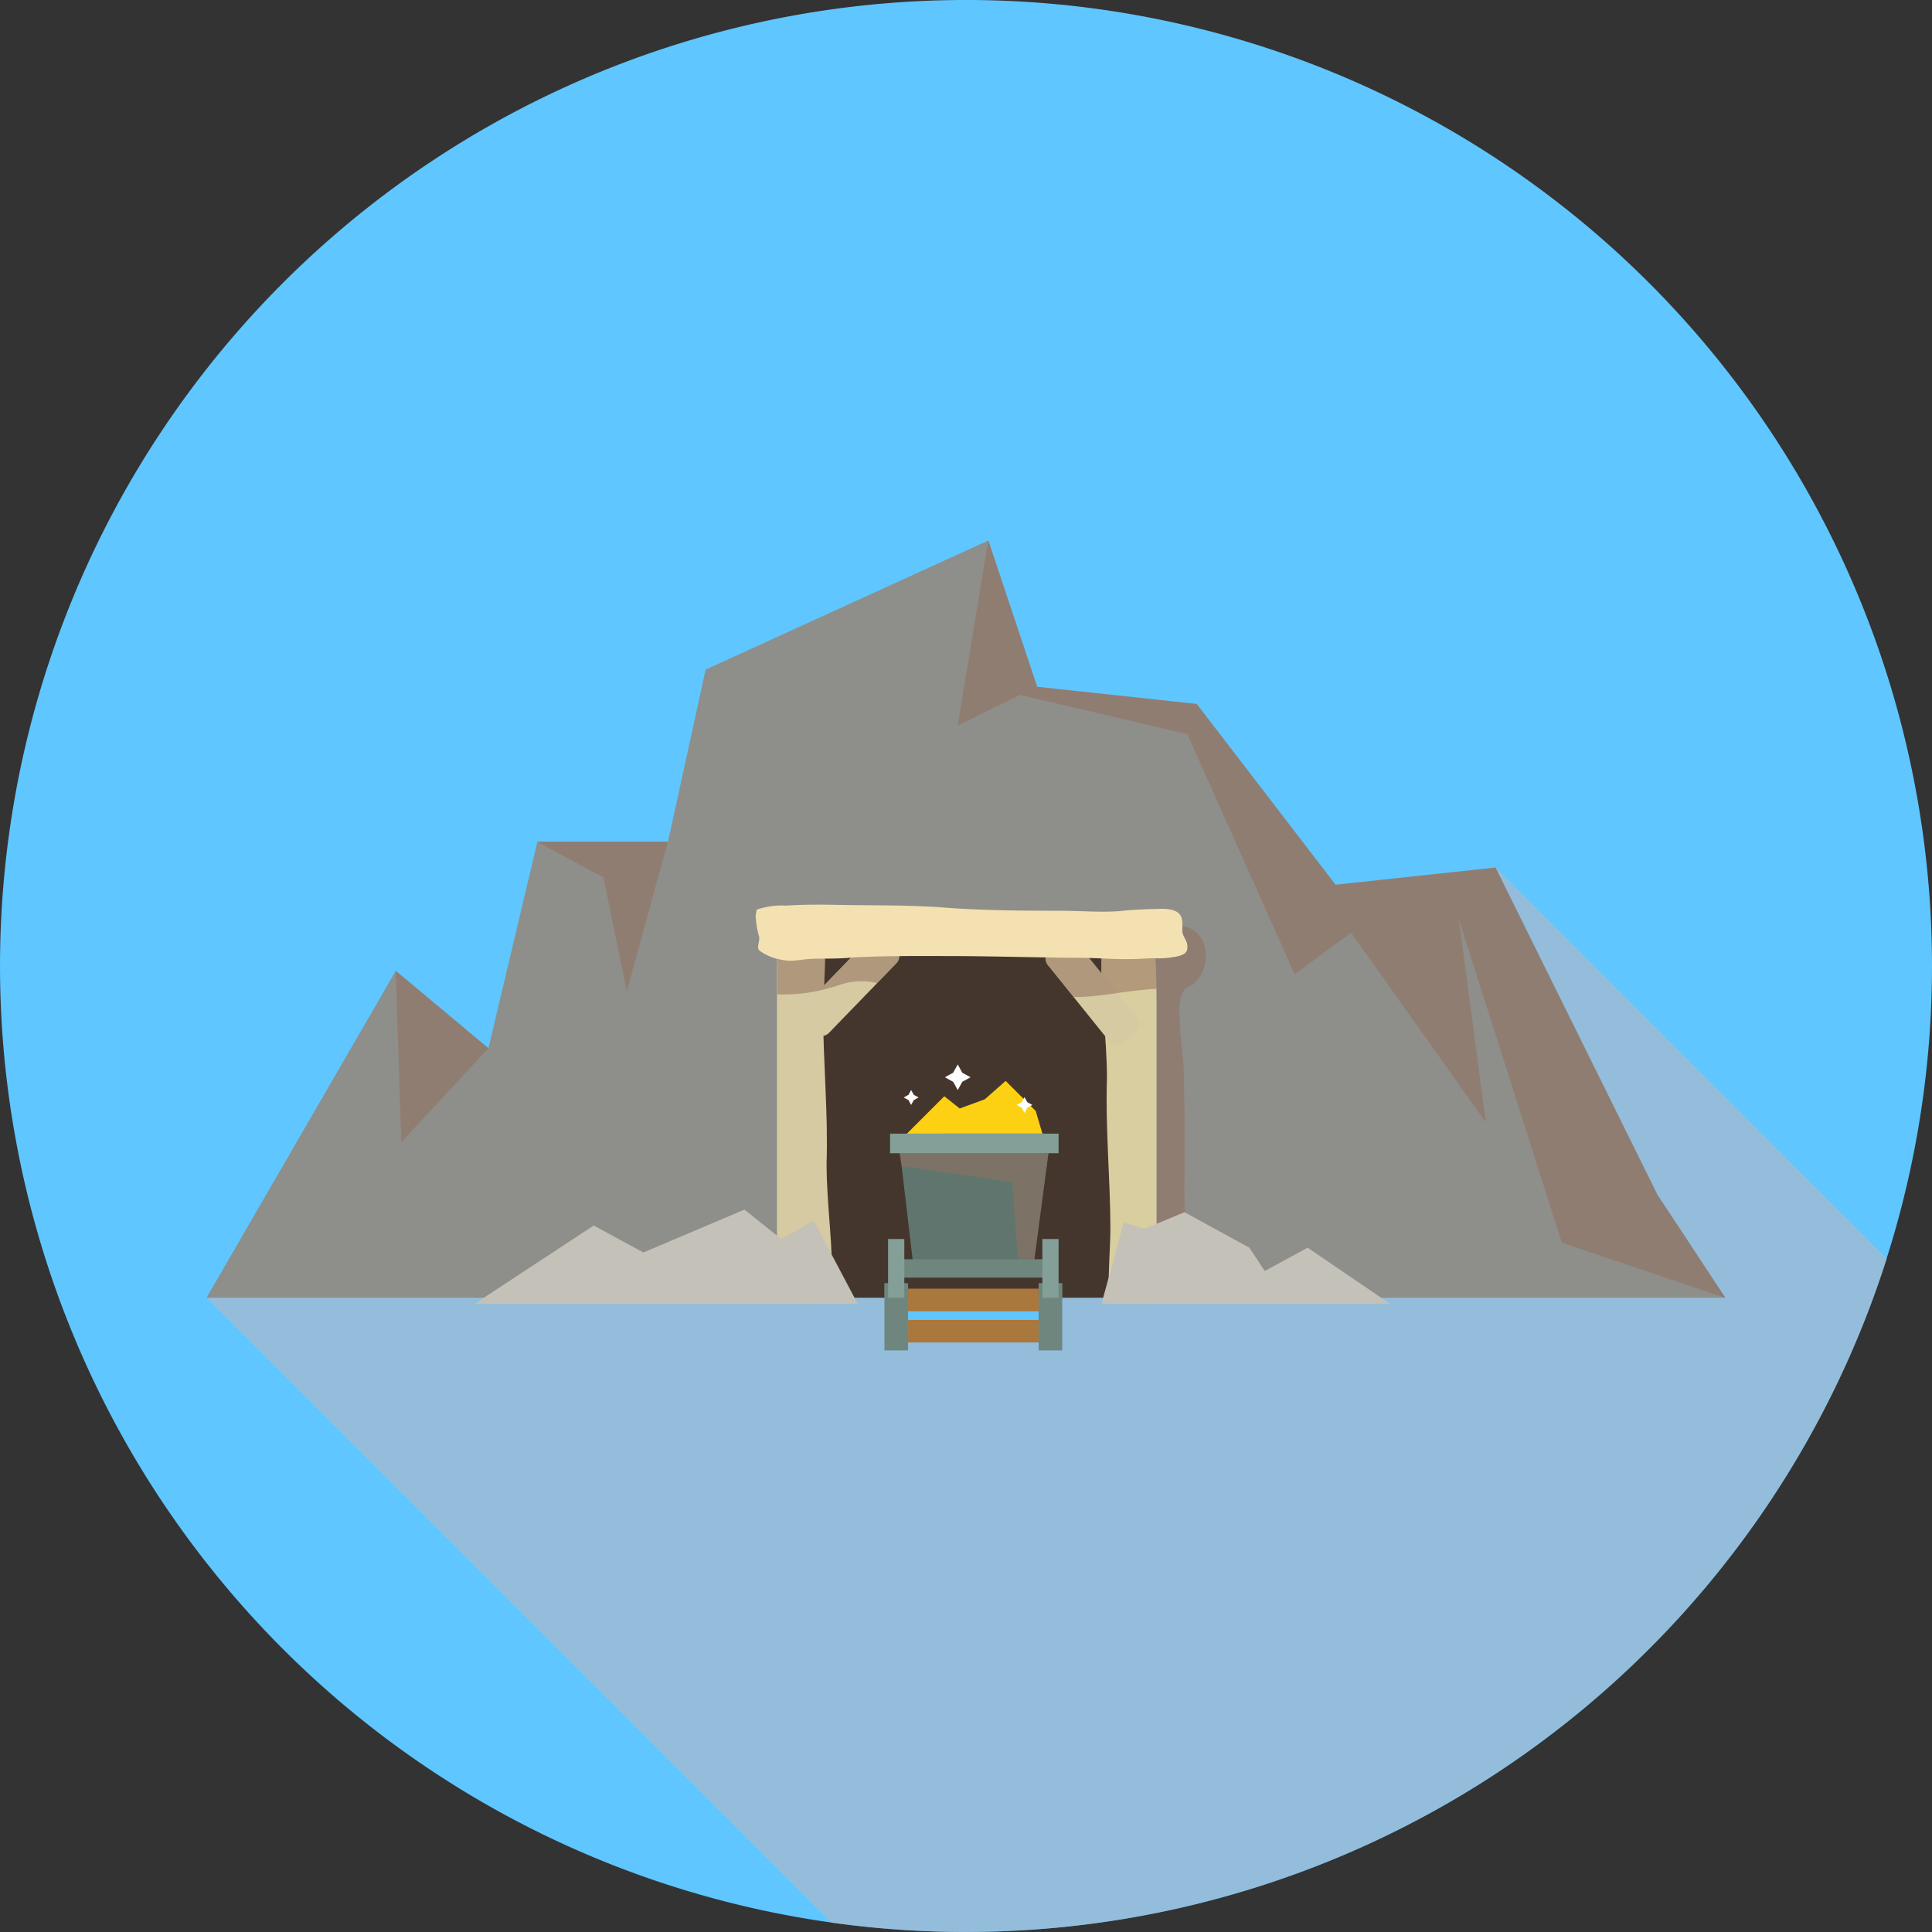 <svg xmlns="http://www.w3.org/2000/svg" width="125.529" height="125.529" viewBox="0 0 125.529 125.529">
  <rect x="0" y="0" width="125.529" height="125.529" fill="#333333" stroke="none"/>
  <g id="Grupo_413" data-name="Grupo 413" transform="translate(-3269.924 -11064.934)">
    <path id="Trazado_4290" data-name="Trazado 4290" d="M3395.453,11127.7a62.764,62.764,0,1,1-62.765-62.767A62.764,62.764,0,0,1,3395.453,11127.7Z" fill="#5fc6ff"/>
    <g id="Grupo_412" data-name="Grupo 412">
      <path id="Trazado_4291" data-name="Trazado 4291" d="M3382.04,11149.258h-98.7l12.3-21.248,6.02,5.032,3.181-13.421h8.484l2.447-11.18,18.373-8.392,3.173,9.509,10.366,1.116,9.021,11.745,10.4-1.117,10.512,21.248Z" fill="#8e8e8a"/>
      <rect id="Rectángulo_98" data-name="Rectángulo 98" width="22.063" height="22.81" transform="translate(3321.893 11126.447)" fill="#45362d"/>
      <g id="Grupo_408" data-name="Grupo 408">
        <path id="Trazado_4292" data-name="Trazado 4292" d="M3323.962,11148.841c-.063,1.269-3.389.861-3.436.142-.059-.909-.12-1.7-.12-3.809,0-6,0-12.225,0-18.222.11-1.779,3.083-.962,3.11-.335.046.993-.11,3.111-.11,4.108,0,3.223.332,6.56.224,9.78C3323.63,11143.392,3324.1,11145.953,3323.962,11148.841Z" fill="#d5caa2"/>
        <path id="Trazado_4293" data-name="Trazado 4293" d="M3341.513,11126.7c.063-1.271,3.39-.861,3.436-.142.061.906.121,1.7.121,3.8,0,6,0,12.226,0,18.226-.11,1.776-3.083.958-3.11.332-.047-.993.11-3.109.11-4.11,0-3.223-.333-6.559-.223-9.778C3341.847,11132.141,3341.374,11129.581,3341.513,11126.7Z" fill="#d9ce9f"/>
        <path id="Trazado_4294" data-name="Trazado 4294" d="M3323.786,11132.043a.666.666,0,0,1-.943.015l-.748-.726a.665.665,0,0,1-.015-.941l4.377-4.52a.666.666,0,0,1,.943-.016l.748.727a.665.665,0,0,1,.015.941Z" fill="#d5caa2"/>
        <path id="Trazado_4295" data-name="Trazado 4295" d="M3338.012,11127.643a.666.666,0,0,1,.1-.938l.809-.652a.666.666,0,0,1,.938.1l3.948,4.9a.665.665,0,0,1-.1.936l-.81.653a.667.667,0,0,1-.938-.1Z" fill="#d5caa2"/>
        <path id="Trazado_4296" data-name="Trazado 4296" d="M3345.948,11127.155c-.667.094-.916.012-1.582.055-1.5.117-2.69-.033-4.376-.043-2.812-.018-5.791-.116-8.585-.116-2.083,0-4.248-.023-6.333.116-.833.067-1.626.043-2.46.067-.5.022-1,.14-1.456.116a3.465,3.465,0,0,1-1.916-.674c-.168-.234.082-.648,0-.905a5.9,5.9,0,0,1-.219-1.354h0l.075-.382s0,0,.005,0a4.939,4.939,0,0,1,1.888-.261c1.085-.069,2.167-.069,3.25-.049,2.374.049,4.54,0,6.874.165,2.5.2,5.189.22,7.773.22,1.249,0,2.52.117,3.77.023.876-.1,1.789-.127,2.666-.149,1.623-.024,1.416.765,1.416,1.417,0,.37.336.628.335,1.021C3347.112,11126.947,3346.654,11127.062,3345.948,11127.155Z" fill="#f4e1b1"/>
      </g>
      <g id="Grupo_409" data-name="Grupo 409" opacity="0.55">
        <path id="Trazado_4297" data-name="Trazado 4297" d="M3345.072,11129.183c-.861.039-1.692.163-2.543.266-.324.059-.65.1-.974.135a14.43,14.43,0,0,1-1.863.135l-1.673-2.073a.635.635,0,0,1-.133-.51c.706.021,1.414.032,2.111.032.248,0,.479.007.708.016l.8.994c-.009-.324-.009-.647.01-.974a23.213,23.213,0,0,0,2.857.009c.258-.017.458-.017.629-.017C3345.033,11127.712,3345.061,11128.292,3345.072,11129.183Z" fill="#916f5d"/>
      </g>
      <path id="Trazado_4298" data-name="Trazado 4298" d="M3328.359,11127.06a.706.706,0,0,1-.19.47l-1.243,1.279a4.4,4.4,0,0,0-2.408.105c-.362.123-.717.218-1.051.308-.1.026-.2.046-.3.074a10.908,10.908,0,0,1-2.743.242v-2.316a3.328,3.328,0,0,0,.746.137c.459.016.954-.1,1.462-.124.3-.013.611-.013.907-.013,0,.507-.028,1.139-.057,1.739l1.749-1.806C3326.257,11127.088,3327.308,11127.071,3328.359,11127.06Z" fill="#916f5d" opacity="0.55"/>
      <path id="Trazado_4299" data-name="Trazado 4299" d="M3325.66,11149.66l-2.867-5.416-2.11,1.192-2.388-1.91-6.568,2.786-3.224-1.752-7.763,5.1Z" fill="#c4c1b8"/>
      <path id="Trazado_4300" data-name="Trazado 4300" d="M3341.488,11149.66l1.451-5.294,1.354.4,2.586-1.073,4.221,2.308,1,1.513,2.787-1.513,5.376,3.662Z" fill="#c4c1b8"/>
      <path id="Trazado_4301" data-name="Trazado 4301" d="M3371.4,11145.676l-6.689-21.02,1.749,13.193-8.753-12.315-3.668,2.7-6.967-15.6-10.864-2.548-4.06,1.985,1.986-12.021,3.173,9.509,10.366,1.116,9.021,11.745,10.4-1.117,10.512,21.248,4.424,6.707Z" fill="#916f5d" opacity="0.55"/>
      <path id="Trazado_4302" data-name="Trazado 4302" d="M3304.835,11119.621l4.3,2.327,1.513,7.4,2.668-9.726Z" fill="#916f5d" opacity="0.55"/>
      <path id="Trazado_4303" data-name="Trazado 4303" d="M3295.633,11128.01l.367,11.136,5.653-6.1Z" fill="#916f5d" opacity="0.55"/>
      <g id="Grupo_410" data-name="Grupo 410" opacity="0.55">
        <path id="Trazado_4304" data-name="Trazado 4304" d="M3347.608,11128.731c-.392.478-.631.075-.956.955a4.4,4.4,0,0,0-.076,1.436c0,.954.162,1.91.239,2.864.077,2.063.077,4.213.077,6.29,0,.973-.05,2.206.029,3.429l-.029-.021-1.807.756v-14.083c0-1.617-.038-2.456-.077-3.165a4.694,4.694,0,0,0,.956-.039c.707-.094,1.166-.209,1.117-.734.011-.391-.323-.647-.323-1.024,0-.093.008-.209.008-.3C3348.468,11125.395,3348.688,11127.653,3347.608,11128.731Z" fill="#916f5d"/>
      </g>
      <rect id="Rectángulo_99" data-name="Rectángulo 99" width="1.543" height="4.379" transform="translate(3327.383 11148.304)" fill="#6f867f"/>
      <rect id="Rectángulo_100" data-name="Rectángulo 100" width="1.543" height="4.379" transform="translate(3337.405 11148.304)" fill="#6f867f"/>
      <g id="Grupo_411" data-name="Grupo 411">
        <path id="Trazado_4305" data-name="Trazado 4305" d="M3337.052,11147.347h-7.763l-.956-8.119h9.795Z" fill="#61756f"/>
        <rect id="Rectángulo_101" data-name="Rectángulo 101" width="10.946" height="1.274" transform="translate(3327.757 11138.59)" fill="#839f97"/>
        <rect id="Rectángulo_102" data-name="Rectángulo 102" width="10.022" height="1.193" transform="translate(3328.154 11146.752)" fill="#6f867f"/>
        <rect id="Rectángulo_103" data-name="Rectángulo 103" width="1.055" height="3.821" transform="translate(3327.626 11145.437)" fill="#839f97"/>
        <rect id="Rectángulo_104" data-name="Rectángulo 104" width="1.054" height="3.821" transform="translate(3337.649 11145.437)" fill="#839f97"/>
        <path id="Trazado_4306" data-name="Trazado 4306" d="M3328.851,11138.59l2.429-2.428,1,.795,1.632-.6,1.354-1.192,1.95,1.949.438,1.474Z" fill="#fcd114"/>
      </g>
      <rect id="Rectángulo_105" data-name="Rectángulo 105" width="8.479" height="1.471" transform="translate(3328.926 11148.662)" fill="#aa783d"/>
      <rect id="Rectángulo_106" data-name="Rectángulo 106" width="8.479" height="1.471" transform="translate(3328.926 11150.694)" fill="#aa783d"/>
      <path id="Trazado_4307" data-name="Trazado 4307" d="M3328.359,11139.863l.147.841,7.188,1.031.356,4.938,1.081.078.911-6.889Z" fill="#916f5d" opacity="0.55"/>
      <path id="Trazado_4308" data-name="Trazado 4308" d="M3332.153,11134.095l.293.538.539.295-.539.294-.293.538-.3-.538-.537-.294.537-.295Z" fill="#fff"/>
      <path id="Trazado_4309" data-name="Trazado 4309" d="M3329.123,11135.756l.173.314.314.17-.314.171-.173.316-.171-.316-.315-.171.315-.17Z" fill="#fff"/>
      <path id="Trazado_4310" data-name="Trazado 4310" d="M3336.49,11136.216l.18.33.33.182-.33.182-.18.328-.182-.328-.33-.182.33-.182Z" fill="#fff"/>
    </g>
    <path id="Trazado_4311" data-name="Trazado 4311" d="M3392.516,11146.71a62.842,62.842,0,0,1-68.581,43.144l-40.592-40.592h18l-.606.4h24.922l-.206-.4h1.933v3.416h1.534v-.516h8.479v.516h1.546v-3.416h2.655l-.116.4h18.775l-.593-.4h22.371l-4.42-6.713-10.515-21.25Z" fill="#bbb6c0" opacity="0.57"/>
  </g>
</svg>
